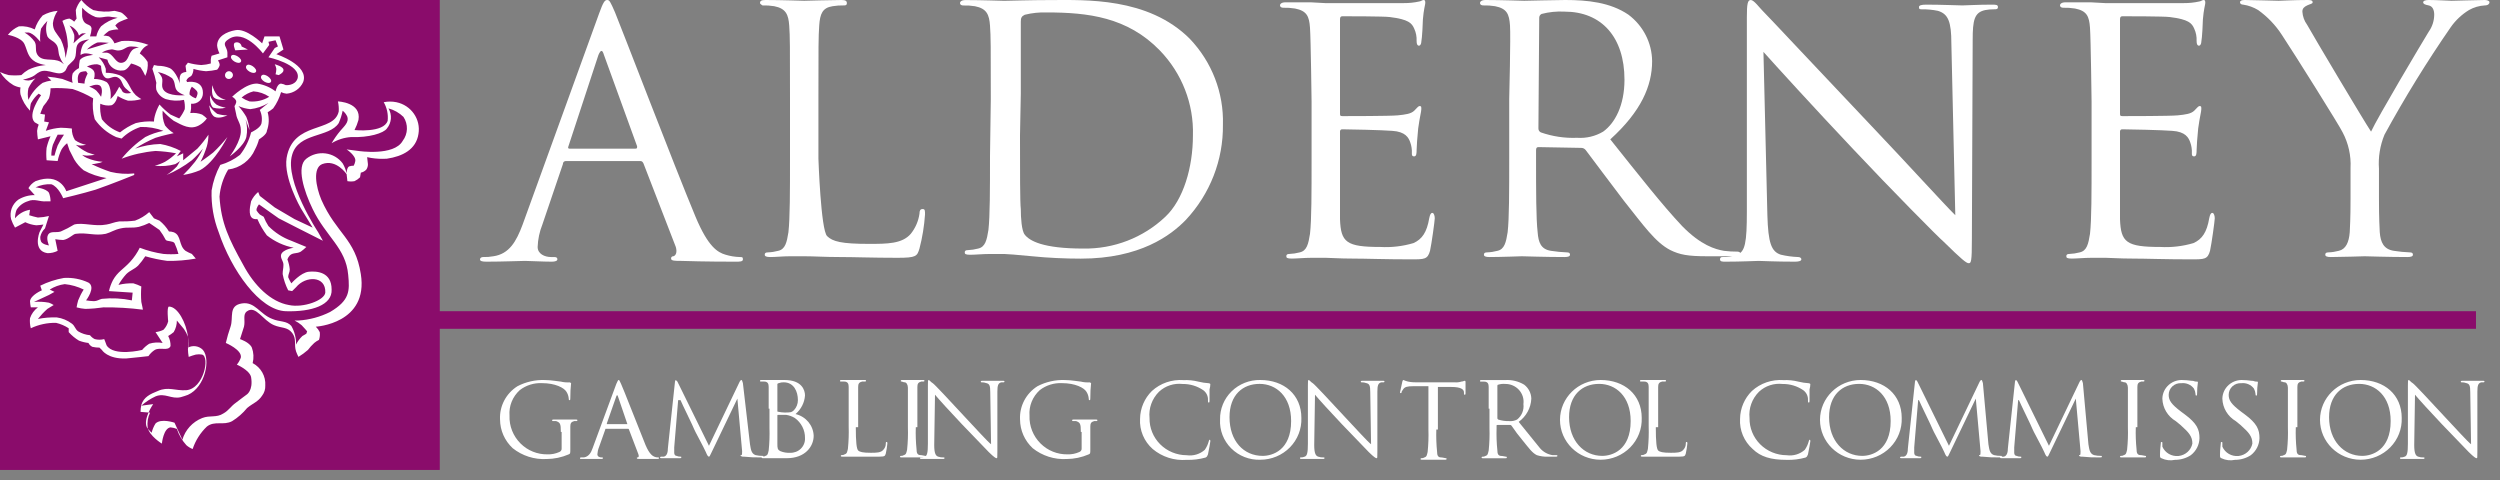 <?xml version="1.0" encoding="UTF-8"?>
<svg width="125px" height="24px" viewBox="0 0 125 24" version="1.1" xmlns="http://www.w3.org/2000/svg" xmlns:xlink="http://www.w3.org/1999/xlink">
    <rect x="0" y="0" width="125" height="24" fill="#808080" stroke="none"/>
    <!-- Generator: sketchtool 42 (36781) - http://www.bohemiancoding.com/sketch -->
    <title>DD5D0E86-56D2-46CD-AB9E-3D92242EC368</title>
    <desc>Created with sketchtool.</desc>
    <defs></defs>
    <g id="Footer" stroke="none" stroke-width="1" fill="none" fill-rule="evenodd">
        <g id="Footer---1920" transform="translate(-989, -584)">
            <g id="Compliance" transform="translate(873, 558)">
                <g id="Alderney-Logo" transform="translate(116, 26)">
                    <polygon id="Shape" fill="#8A0C6B" points="0 0 0 23.497 21.989 23.497 21.989 0"></polygon>
                    <path d="M29.961,0.658 C30.158,0.116 30.237,0 30.356,0 C30.474,0 30.514,0.077 30.751,0.619 C31.027,1.277 33.711,8.284 34.777,10.839 C35.409,12.348 35.883,12.619 36.277,12.735 C36.508,12.806 36.747,12.845 36.988,12.852 C37.107,12.852 37.146,12.852 37.146,12.968 C37.146,13.084 36.988,13.084 36.791,13.084 C36.514,13.084 35.251,13.084 34.067,13.045 C33.751,13.045 33.554,13.045 33.554,12.929 C33.55,12.897 33.561,12.865 33.584,12.843 C33.607,12.82 33.64,12.809 33.672,12.813 C33.79,12.774 33.869,12.619 33.79,12.348 L32.172,8.168 C32.132,8.09 32.093,8.052 32.014,8.052 L28.303,8.052 C28.26,8.048 28.218,8.063 28.187,8.093 C28.157,8.123 28.141,8.164 28.145,8.206 L27.119,11.226 C26.976,11.584 26.896,11.964 26.882,12.348 C26.882,12.697 27.237,12.852 27.553,12.852 L27.711,12.852 C27.829,12.852 27.869,12.89 27.869,12.968 C27.869,13.045 27.75,13.084 27.592,13.084 C27.158,13.084 26.448,13.045 26.25,13.045 C26.053,13.045 25.105,13.084 24.316,13.084 C24.079,13.084 24,13.045 24,12.968 C24,12.89 24.079,12.852 24.158,12.852 C24.33,12.857 24.502,12.844 24.671,12.813 C25.461,12.697 25.816,12.077 26.132,11.226 L29.961,0.658 Z M31.777,7.432 C31.856,7.432 31.856,7.394 31.856,7.316 L30.198,2.748 C30.119,2.477 30.04,2.477 29.922,2.748 L28.421,7.316 C28.382,7.394 28.421,7.432 28.461,7.432 L31.777,7.432 Z" id="Shape" fill="#FFFFFF"></path>
                    <path d="M41.356,11.806 C41.632,12.077 42.066,12.194 43.448,12.194 C44.356,12.194 45.106,12.194 45.54,11.69 C45.773,11.398 45.923,11.051 45.974,10.684 C45.974,10.529 46.014,10.452 46.132,10.452 C46.251,10.452 46.251,10.529 46.251,10.723 C46.212,11.297 46.12,11.868 45.974,12.426 C45.856,12.813 45.817,12.89 44.869,12.89 C43.606,12.89 42.737,12.852 41.987,12.852 C41.237,12.852 40.724,12.813 40.211,12.813 L39.5,12.813 C39.145,12.813 38.79,12.852 38.513,12.852 C38.316,12.852 38.237,12.813 38.237,12.735 C38.237,12.658 38.276,12.619 38.395,12.619 C38.568,12.613 38.74,12.587 38.908,12.542 C39.263,12.465 39.342,12.116 39.421,11.613 C39.5,10.916 39.5,9.561 39.5,7.935 L39.5,4.955 C39.5,2.323 39.5,1.819 39.461,1.277 C39.421,0.735 39.303,0.426 38.711,0.31 C38.515,0.278 38.317,0.265 38.118,0.271 C38.079,0.232 38,0.194 38,0.155 C38,0.039 38.079,0 38.276,0 C39.066,0 40.132,0.039 40.211,0.039 C40.29,0.039 41.553,0 42.066,0 C42.264,0 42.343,0.039 42.343,0.155 C42.343,0.271 42.264,0.271 42.185,0.271 C42,0.267 41.815,0.28 41.632,0.31 C41.119,0.387 41,0.697 40.961,1.277 C40.921,1.858 40.921,2.284 40.921,4.955 L40.921,7.935 C40.921,7.935 41.04,11.497 41.356,11.806 L41.356,11.806 Z" id="Shape" fill="#FFFFFF"></path>
                    <path d="M49.54,4.957 C49.54,2.325 49.54,1.822 49.5,1.28 C49.461,0.738 49.342,0.428 48.75,0.312 C48.554,0.28 48.356,0.267 48.158,0.274 C48.079,0.274 48,0.235 48,0.157 C48,0.08 48.079,0.003 48.276,0.003 C49.066,0.003 50.132,0.041 50.211,0.041 C50.408,0.041 51.513,0.003 52.54,0.003 C54.237,0.003 57.396,-0.152 59.488,1.938 C60.597,3.1 61.193,4.644 61.146,6.235 C61.168,7.996 60.505,9.698 59.291,10.996 C58.54,11.77 57.001,12.932 54.04,12.932 C53.29,12.932 52.382,12.893 51.632,12.815 C50.882,12.738 50.29,12.699 50.211,12.699 L49.5,12.699 C49.145,12.699 48.75,12.738 48.513,12.738 C48.276,12.738 48.237,12.699 48.237,12.622 C48.237,12.545 48.276,12.506 48.395,12.506 C48.568,12.499 48.74,12.473 48.908,12.428 C49.263,12.351 49.342,12.003 49.421,11.499 C49.5,10.803 49.5,9.448 49.5,7.822 L49.54,4.957 Z M51,6.777 C51,8.557 51,10.145 51.04,10.454 C51.04,10.88 51.079,11.538 51.237,11.732 C51.474,12.041 52.145,12.428 54.158,12.428 C55.688,12.455 57.165,11.884 58.264,10.841 C59.172,9.99 59.646,8.364 59.646,6.777 C59.695,5.197 59.098,3.664 57.988,2.519 C56.369,0.854 54.395,0.622 52.343,0.622 C51.97,0.609 51.598,0.648 51.237,0.738 C51.079,0.815 51.04,0.893 51.04,1.086 L51.04,4.686 L51,6.777 Z" id="Shape" fill="#FFFFFF"></path>
                    <path d="M65.5,1.394 C65.461,0.813 65.342,0.542 64.75,0.426 C64.554,0.394 64.356,0.381 64.158,0.387 C64.079,0.387 64,0.348 64,0.271 C64,0.194 64.079,0.116 64.276,0.116 L65.54,0.116 L66.25,0.155 L70.198,0.155 C70.45,0.157 70.702,0.131 70.948,0.077 C71.027,0.077 71.106,0 71.185,0 C71.264,0 71.264,0.077 71.264,0.155 C71.264,0.232 71.185,0.465 71.145,0.968 C71.145,1.123 71.106,1.897 71.066,2.09 C71.066,2.168 71.027,2.284 70.948,2.284 C70.869,2.284 70.83,2.206 70.83,2.052 C70.841,1.839 70.801,1.626 70.711,1.432 C70.593,1.161 70.435,0.968 69.487,0.852 C69.211,0.813 67.316,0.813 67.119,0.813 C67.04,0.813 67,0.852 67,0.968 L67,5.652 C67,5.768 67,5.806 67.119,5.806 C67.356,5.806 69.487,5.806 69.882,5.768 C70.277,5.729 70.553,5.69 70.711,5.535 C70.869,5.381 70.909,5.303 70.988,5.303 C71.066,5.303 71.066,5.342 71.066,5.458 C71.066,5.574 70.988,5.845 70.909,6.426 C70.869,6.774 70.83,7.394 70.83,7.51 C70.83,7.626 70.83,7.819 70.711,7.819 C70.593,7.819 70.593,7.742 70.593,7.665 C70.603,7.481 70.576,7.296 70.514,7.123 C70.435,6.89 70.277,6.581 69.606,6.542 C69.132,6.503 67.435,6.465 67.119,6.465 C67.086,6.461 67.054,6.472 67.031,6.494 C67.008,6.517 66.996,6.549 67,6.581 L67,10.955 C67.04,12.116 67.316,12.348 69.014,12.348 C69.574,12.38 70.135,12.314 70.672,12.155 C71.106,11.961 71.343,11.613 71.461,10.916 C71.501,10.723 71.54,10.645 71.619,10.645 C71.698,10.645 71.738,10.8 71.738,10.916 C71.738,11.032 71.58,12.194 71.501,12.542 C71.382,12.968 71.224,12.968 70.553,12.968 C69.251,12.968 68.303,12.929 67.632,12.929 C66.961,12.929 66.527,12.89 66.29,12.89 L65.579,12.89 C65.224,12.89 64.829,12.929 64.592,12.929 C64.355,12.929 64.316,12.89 64.316,12.813 C64.316,12.735 64.355,12.697 64.474,12.697 C64.647,12.69 64.819,12.664 64.987,12.619 C65.342,12.542 65.421,12.194 65.5,11.69 C65.579,10.994 65.579,9.639 65.579,8.013 L65.579,5.071 C65.579,5.071 65.54,1.935 65.5,1.394 L65.5,1.394 Z" id="Shape" fill="#FFFFFF"></path>
                    <path d="M75.5,1.277 C75.461,0.697 75.342,0.426 74.75,0.31 C74.554,0.278 74.356,0.265 74.158,0.271 C74.079,0.271 74,0.232 74,0.155 C74,0.077 74.079,0 74.276,0 C75.066,0 76.132,0.039 76.211,0.039 C76.408,0.039 77.711,0 78.264,0 C79.369,0 80.514,0.116 81.422,0.735 C82.161,1.289 82.598,2.146 82.606,3.058 C82.606,4.297 82.053,5.574 80.514,6.968 C81.935,8.748 83.119,10.258 84.106,11.303 C85.054,12.271 85.764,12.465 86.199,12.542 C86.421,12.569 86.645,12.582 86.87,12.581 C86.949,12.581 87.028,12.619 87.028,12.697 C87.028,12.774 86.909,12.813 86.593,12.813 L85.37,12.813 C84.383,12.813 83.988,12.735 83.514,12.503 C82.764,12.116 82.172,11.265 81.185,10.026 C80.474,9.097 79.645,7.974 79.29,7.51 C79.236,7.435 79.147,7.391 79.053,7.394 L76.921,7.355 C76.842,7.355 76.803,7.394 76.803,7.51 L76.803,7.935 C76.803,9.561 76.803,10.916 76.882,11.613 C76.921,12.116 77.04,12.465 77.553,12.542 C77.814,12.583 78.078,12.609 78.343,12.619 C78.461,12.619 78.5,12.658 78.5,12.735 C78.5,12.813 78.421,12.852 78.224,12.852 C77.277,12.852 76.171,12.813 76.092,12.813 C76.092,12.813 74.987,12.852 74.474,12.852 C74.276,12.852 74.197,12.813 74.197,12.735 C74.197,12.658 74.237,12.619 74.355,12.619 C74.529,12.613 74.701,12.587 74.869,12.542 C75.224,12.465 75.303,12.116 75.382,11.613 C75.461,10.916 75.461,9.561 75.461,7.935 L75.461,4.955 C75.461,4.955 75.54,1.819 75.5,1.277 L75.5,1.277 Z M76.921,6.426 C76.92,6.507 76.966,6.582 77.04,6.619 C77.622,6.823 78.238,6.915 78.856,6.89 C79.312,6.922 79.767,6.814 80.158,6.581 C80.751,6.155 81.224,5.265 81.224,3.987 C81.224,1.858 80.08,0.581 78.224,0.581 C77.839,0.56 77.452,0.599 77.079,0.697 C77.005,0.734 76.959,0.809 76.961,0.89 L76.921,6.426 Z" id="Shape" fill="#FFFFFF"></path>
                    <path d="M88.369,10.761 C88.409,12.155 88.567,12.581 89.041,12.735 C89.325,12.802 89.616,12.841 89.909,12.852 C89.988,12.852 90.067,12.89 90.067,12.968 C90.067,13.045 89.948,13.084 89.751,13.084 C88.764,13.084 88.093,13.045 87.935,13.045 C87.777,13.045 87.067,13.084 86.277,13.084 C86.119,13.084 86.001,13.084 86.001,12.968 C85.997,12.936 86.008,12.904 86.031,12.881 C86.054,12.859 86.087,12.848 86.119,12.852 C86.362,12.861 86.604,12.822 86.83,12.735 C87.264,12.619 87.343,12.116 87.343,10.568 L87.343,0.852 C87.343,0.194 87.382,0 87.54,0 C87.698,0 87.975,0.387 88.133,0.542 C88.409,0.813 90.975,3.561 93.62,6.348 C95.317,8.129 97.212,10.219 97.765,10.761 L97.568,2.168 C97.568,1.084 97.41,0.697 96.897,0.542 C96.624,0.486 96.346,0.46 96.067,0.465 C95.949,0.465 95.949,0.426 95.949,0.348 C95.949,0.271 96.067,0.232 96.304,0.232 C97.094,0.232 97.923,0.271 98.12,0.271 C98.318,0.271 98.87,0.232 99.581,0.232 C99.778,0.232 99.897,0.232 99.897,0.348 C99.897,0.465 99.818,0.465 99.699,0.465 C99.554,0.464 99.408,0.477 99.265,0.503 C98.712,0.619 98.634,1.006 98.634,2.013 L98.594,11.961 C98.594,13.084 98.555,13.161 98.436,13.161 C98.318,13.161 98.081,12.968 97.173,12.077 C96.975,11.923 94.488,9.406 92.672,7.471 C90.659,5.342 88.725,3.213 88.172,2.594 L88.369,10.761 Z" id="Shape" fill="#FFFFFF"></path>
                    <path d="M104.5,1.394 C104.461,0.813 104.342,0.542 103.75,0.426 C103.554,0.394 103.356,0.381 103.158,0.387 C103.079,0.387 103,0.348 103,0.271 C103,0.194 103.079,0.116 103.276,0.116 L104.54,0.116 L105.25,0.155 L109.198,0.155 C109.45,0.157 109.702,0.131 109.948,0.077 C110.027,0.077 110.106,0 110.185,0 C110.264,0 110.264,0.077 110.264,0.155 C110.264,0.232 110.185,0.465 110.145,0.968 C110.145,1.123 110.106,1.897 110.066,2.09 C110.066,2.168 110.027,2.284 109.948,2.284 C109.869,2.284 109.83,2.206 109.83,2.052 C109.841,1.839 109.801,1.626 109.711,1.432 C109.593,1.161 109.435,0.968 108.487,0.852 C108.211,0.813 106.316,0.813 106.119,0.813 C106.04,0.813 106,0.852 106,0.968 L106,5.652 C106,5.768 106,5.806 106.119,5.806 C106.356,5.806 108.487,5.806 108.882,5.768 C109.277,5.729 109.553,5.69 109.711,5.535 C109.869,5.381 109.909,5.303 109.988,5.303 C110.066,5.303 110.066,5.342 110.066,5.458 C110.066,5.574 109.988,5.845 109.909,6.426 C109.869,6.774 109.83,7.394 109.83,7.51 C109.83,7.626 109.83,7.819 109.711,7.819 C109.593,7.819 109.593,7.742 109.593,7.665 C109.603,7.481 109.576,7.296 109.514,7.123 C109.435,6.89 109.277,6.581 108.606,6.542 C108.132,6.503 106.435,6.465 106.119,6.465 C106.086,6.461 106.054,6.472 106.031,6.494 C106.008,6.517 105.996,6.549 106,6.581 L106,10.955 C106.04,12.116 106.316,12.348 108.014,12.348 C108.574,12.38 109.135,12.314 109.672,12.155 C110.106,11.961 110.343,11.613 110.461,10.916 C110.501,10.723 110.54,10.645 110.619,10.645 C110.698,10.645 110.738,10.8 110.738,10.916 C110.738,11.032 110.58,12.194 110.501,12.542 C110.382,12.968 110.224,12.968 109.553,12.968 C108.251,12.968 107.303,12.929 106.632,12.929 C105.961,12.929 105.527,12.89 105.29,12.89 L104.579,12.89 C104.224,12.89 103.829,12.929 103.592,12.929 C103.355,12.929 103.316,12.89 103.316,12.813 C103.316,12.735 103.355,12.697 103.474,12.697 C103.647,12.69 103.819,12.664 103.987,12.619 C104.342,12.542 104.421,12.194 104.5,11.69 C104.579,10.994 104.579,9.639 104.579,8.013 L104.579,5.071 C104.579,5.071 104.54,1.935 104.5,1.394 L104.5,1.394 Z" id="Shape" fill="#FFFFFF"></path>
                    <path d="M117.527,8.4 C117.559,7.783 117.422,7.168 117.132,6.619 C117.014,6.348 114.684,2.632 114.092,1.742 C113.78,1.26 113.378,0.84 112.908,0.503 C112.679,0.364 112.424,0.271 112.158,0.232 C112.079,0.232 112,0.194 112,0.116 C112,0.039 112.079,0 112.237,0 C112.553,0 113.855,0.039 113.934,0.039 C114.013,0.039 114.724,0 115.395,0 C115.592,0 115.632,0.039 115.632,0.116 C115.632,0.194 115.513,0.194 115.356,0.271 C115.198,0.348 115.119,0.426 115.119,0.581 C115.132,0.818 115.214,1.046 115.356,1.239 C115.632,1.742 118.237,6.116 118.553,6.581 C118.869,5.884 121.08,2.168 121.435,1.587 C121.613,1.337 121.709,1.04 121.711,0.735 C121.711,0.503 121.632,0.31 121.435,0.271 C121.238,0.232 121.159,0.194 121.159,0.116 C121.159,0.039 121.277,1.11738575e-15 121.435,1.11738575e-15 C121.869,1.11738575e-15 122.422,0.039 122.58,0.039 C122.738,0.039 123.922,1.11738575e-15 124.238,1.11738575e-15 C124.356,1.11738575e-15 124.475,0.039 124.475,0.116 C124.475,0.194 124.396,0.271 124.238,0.271 C123.96,0.286 123.689,0.366 123.448,0.503 C123.089,0.723 122.78,1.013 122.54,1.355 C121.34,3.091 120.233,4.887 119.224,6.735 C119.002,7.275 118.907,7.858 118.948,8.439 L118.948,9.91 C118.948,10.181 118.948,10.877 118.988,11.613 C119.027,12.116 119.185,12.465 119.698,12.542 C119.959,12.583 120.223,12.609 120.488,12.619 C120.606,12.619 120.646,12.658 120.646,12.735 C120.646,12.813 120.567,12.852 120.369,12.852 C119.422,12.852 118.316,12.813 118.237,12.813 C118.158,12.813 117.053,12.852 116.54,12.852 C116.343,12.852 116.264,12.813 116.264,12.735 C116.264,12.658 116.303,12.619 116.421,12.619 C116.595,12.613 116.767,12.587 116.935,12.542 C117.29,12.465 117.448,12.116 117.487,11.613 C117.527,10.916 117.527,10.181 117.527,9.91 L117.527,8.4 L117.527,8.4 Z" id="Shape" fill="#FFFFFF"></path>
                    <path d="M28.042,21.596 C28.042,21.17 28.003,21.131 27.805,21.054 L27.647,21.054 C27.608,21.054 27.608,21.054 27.608,21.015 C27.608,20.976 27.647,20.976 27.687,20.976 L28.792,20.976 C28.832,20.976 28.871,20.976 28.871,21.015 C28.871,21.037 28.854,21.054 28.832,21.054 L28.713,21.054 C28.555,21.093 28.516,21.17 28.516,21.325 L28.516,22.447 C28.516,22.68 28.516,22.68 28.437,22.718 C28.089,22.869 27.712,22.948 27.332,22.951 C26.717,22.985 26.111,22.791 25.634,22.409 C25.233,22.036 25.005,21.518 25.002,20.976 C24.968,20.309 25.299,19.675 25.871,19.312 C26.295,19.09 26.772,18.983 27.253,19.002 C27.568,19.002 27.963,19.08 28.042,19.08 C28.184,19.114 28.331,19.127 28.476,19.118 C28.506,19.123 28.534,19.136 28.555,19.157 C28.528,19.401 28.515,19.647 28.516,19.893 C28.516,19.97 28.516,20.009 28.476,20.009 C28.437,20.009 28.437,19.97 28.437,19.931 C28.428,19.807 28.387,19.687 28.319,19.583 C28.2,19.389 27.766,19.157 27.095,19.157 C26.696,19.139 26.303,19.263 25.989,19.506 C25.628,19.832 25.439,20.302 25.476,20.783 C25.456,21.302 25.656,21.807 26.029,22.176 C26.382,22.529 26.867,22.725 27.371,22.718 C27.575,22.725 27.778,22.685 27.963,22.602 C28.045,22.574 28.094,22.493 28.082,22.409 L28.082,21.596 L28.042,21.596 Z" id="Shape" fill="#FFFFFF"></path>
                    <path d="M30.816,19.194 C30.895,19.039 30.895,19 30.934,19 C30.974,19 30.974,19.039 31.053,19.194 C31.132,19.348 31.961,21.477 32.277,22.252 C32.474,22.716 32.632,22.794 32.711,22.832 C32.773,22.86 32.84,22.874 32.908,22.871 C32.948,22.871 32.948,22.871 32.948,22.91 C32.948,22.948 32.908,22.948 32.829,22.948 L32,22.948 C31.921,22.948 31.842,22.948 31.842,22.91 C31.842,22.871 31.842,22.871 31.882,22.871 C31.921,22.871 31.961,22.832 31.921,22.716 L31.448,21.477 C31.448,21.456 31.43,21.439 31.408,21.439 L30.303,21.439 C30.263,21.439 30.263,21.439 30.263,21.477 L29.947,22.368 C29.902,22.479 29.876,22.597 29.869,22.716 C29.869,22.832 29.987,22.871 30.066,22.871 L30.105,22.871 C30.145,22.871 30.145,22.871 30.145,22.91 C30.145,22.948 30.105,22.948 30.066,22.948 L29.079,22.948 C29,22.948 29,22.948 29,22.91 C29,22.888 29.018,22.871 29.039,22.871 L29.197,22.871 C29.434,22.832 29.553,22.639 29.632,22.406 L30.816,19.194 Z M31.369,21.206 L31.369,21.206 L30.895,19.813 C30.855,19.735 30.855,19.735 30.816,19.813 L30.342,21.168 L30.342,21.206 L31.369,21.206 Z" id="Shape" fill="#FFFFFF"></path>
                    <path d="M37.5,22.213 C37.54,22.406 37.54,22.677 37.777,22.755 C37.893,22.783 38.012,22.796 38.132,22.794 C38.172,22.794 38.172,22.794 38.172,22.832 C38.172,22.871 38.132,22.871 38.053,22.871 C37.763,22.876 37.473,22.863 37.185,22.832 C37.129,22.839 37.073,22.825 37.027,22.794 C37.027,22.755 37.027,22.755 37.066,22.755 C37.106,22.755 37.106,22.677 37.106,22.561 L36.869,19.929 L36.869,19.929 L35.606,22.561 C35.487,22.794 35.487,22.832 35.448,22.832 C35.408,22.832 35.369,22.794 35.29,22.6 C35.211,22.406 34.698,21.477 34.698,21.439 C34.698,21.4 34.066,20.123 34.026,20.006 L33.908,20.006 L33.711,22.368 L33.711,22.639 C33.711,22.716 33.75,22.794 33.829,22.794 C33.891,22.822 33.958,22.835 34.026,22.832 C34.066,22.832 34.066,22.832 34.066,22.871 C34.066,22.91 34.026,22.91 33.987,22.91 L33.079,22.91 C33.039,22.91 33,22.91 33,22.871 L33.039,22.832 L33.197,22.832 C33.355,22.794 33.395,22.6 33.395,22.406 L33.75,19.077 C33.754,19.048 33.768,19.021 33.79,19 L33.869,19.077 L35.448,22.29 L36.987,19.077 C37.027,19.039 37.027,19 37.066,19 C37.106,19 37.106,19.039 37.145,19.155 L37.5,22.213 Z" id="Shape" fill="#FFFFFF"></path>
                    <path d="M38.434,20.432 L38.434,19.348 C38.434,19.194 38.395,19.077 38.197,19.077 L38.039,19.077 C38,19.077 38,19.077 38,19.039 C38,19 38.039,19 38.079,19 L39.224,19 C40.092,19 40.25,19.503 40.25,19.774 C40.225,20.133 40.054,20.468 39.776,20.703 C40.293,20.824 40.664,21.267 40.684,21.787 C40.684,22.329 40.25,22.91 39.342,22.91 L38.158,22.91 C38.118,22.91 38.079,22.91 38.079,22.871 C38.079,22.861 38.083,22.851 38.091,22.844 C38.098,22.836 38.108,22.832 38.118,22.832 C38.174,22.838 38.23,22.824 38.276,22.794 C38.395,22.755 38.395,22.677 38.434,22.523 C38.473,22.15 38.486,21.775 38.474,21.4 L38.474,20.432 L38.434,20.432 Z M38.869,20.548 C38.869,20.587 38.869,20.587 38.908,20.587 C39.012,20.611 39.117,20.624 39.224,20.626 C39.5,20.626 39.579,20.626 39.698,20.51 C39.826,20.372 39.896,20.193 39.895,20.006 C39.895,19.581 39.698,19.116 39.184,19.116 C39.103,19.113 39.023,19.126 38.947,19.155 C38.918,19.159 38.89,19.173 38.869,19.194 L38.869,20.548 Z M38.869,21.09 L38.869,22.174 C38.869,22.406 38.869,22.484 39.026,22.561 C39.176,22.622 39.338,22.648 39.5,22.639 C39.702,22.649 39.899,22.575 40.042,22.434 C40.185,22.294 40.261,22.101 40.25,21.903 C40.257,21.506 40.065,21.13 39.737,20.897 C39.604,20.818 39.456,20.765 39.303,20.742 L38.908,20.742 C38.869,20.742 38.869,20.742 38.869,20.781 L38.869,21.09 Z" id="Shape" fill="#FFFFFF"></path>
                    <path d="M42.79,21.361 C42.79,22.097 42.829,22.445 42.908,22.523 C42.987,22.6 43.145,22.639 43.54,22.639 C43.816,22.639 44.053,22.639 44.171,22.484 C44.25,22.4 44.293,22.289 44.29,22.174 C44.29,22.135 44.29,22.097 44.329,22.097 C44.369,22.097 44.369,22.135 44.369,22.174 C44.353,22.343 44.327,22.511 44.29,22.677 C44.25,22.794 44.25,22.832 43.974,22.832 L42.118,22.832 C42.079,22.832 42.039,22.832 42.039,22.794 C42.039,22.772 42.057,22.755 42.079,22.755 C42.135,22.761 42.191,22.747 42.237,22.716 C42.355,22.677 42.355,22.6 42.395,22.445 C42.433,22.072 42.446,21.697 42.434,21.323 L42.434,19.348 C42.434,19.194 42.395,19.077 42.197,19.077 L42.039,19.077 C42,19.077 42,19.077 42,19.039 C42,19 42.039,19 42.079,19 L43.224,19 C43.263,19 43.303,19 43.303,19.039 C43.303,19.049 43.299,19.059 43.291,19.066 C43.284,19.073 43.274,19.077 43.263,19.077 L43.105,19.077 C42.947,19.116 42.908,19.194 42.908,19.348 L42.908,21.361 L42.79,21.361 Z" id="Shape" fill="#FFFFFF"></path>
                    <path d="M45.79,21.361 C45.777,21.736 45.791,22.111 45.829,22.484 C45.829,22.639 45.869,22.755 46.026,22.755 C46.105,22.755 46.224,22.794 46.263,22.794 C46.303,22.794 46.303,22.794 46.303,22.832 C46.303,22.871 46.263,22.871 46.224,22.871 L45.079,22.871 C45.039,22.871 45,22.871 45,22.832 C45,22.822 45.004,22.812 45.012,22.805 C45.019,22.798 45.029,22.794 45.039,22.794 C45.095,22.799 45.151,22.786 45.197,22.755 C45.316,22.716 45.316,22.639 45.355,22.484 C45.394,22.111 45.407,21.736 45.395,21.361 L45.395,19.387 C45.395,19.232 45.316,19.116 45.237,19.116 C45.158,19.116 45.118,19.077 45.079,19.077 C45.039,19.077 45.039,19.077 45.039,19.039 C45.039,19 45.079,19 45.118,19 L46.145,19 C46.184,19 46.224,19 46.224,19.039 C46.224,19.049 46.22,19.059 46.212,19.066 C46.205,19.073 46.195,19.077 46.184,19.077 L46.066,19.077 C45.908,19.116 45.869,19.194 45.869,19.348 L45.869,21.361 L45.79,21.361 Z" id="Shape" fill="#FFFFFF"></path>
                    <path d="M46.711,22.252 C46.711,22.677 46.79,22.794 46.908,22.832 C46.996,22.864 47.09,22.877 47.184,22.871 C47.224,22.871 47.224,22.871 47.224,22.91 C47.224,22.948 47.184,22.948 47.145,22.948 L46.079,22.948 C46.039,22.948 46,22.948 46,22.91 C46,22.871 46,22.871 46.039,22.871 C46.107,22.874 46.175,22.86 46.237,22.832 C46.355,22.794 46.395,22.639 46.395,22.174 L46.395,19.271 C46.395,19.077 46.395,19 46.434,19 C46.474,19 46.553,19.116 46.632,19.155 C46.711,19.194 47.5,20.045 48.29,20.897 C48.803,21.439 49.356,22.058 49.553,22.213 L49.513,19.619 C49.513,19.271 49.474,19.194 49.316,19.155 C49.241,19.126 49.16,19.113 49.079,19.116 C49.04,19.116 49.04,19.116 49.04,19.077 C49.04,19.039 49.079,19.039 49.158,19.039 L50.145,19.039 C50.185,19.039 50.224,19.039 50.224,19.077 C50.224,19.099 50.206,19.116 50.185,19.116 L50.066,19.116 C49.908,19.155 49.869,19.271 49.869,19.581 L49.869,22.561 C49.869,22.91 49.869,22.91 49.829,22.91 C49.79,22.91 49.711,22.871 49.435,22.6 C49.395,22.561 48.645,21.787 48.092,21.206 C47.54,20.626 46.908,19.929 46.75,19.735 L46.711,22.252 Z" id="Shape" fill="#FFFFFF"></path>
                    <path d="M54.042,21.596 C54.042,21.17 54.003,21.131 53.805,21.054 L53.647,21.054 C53.608,21.054 53.608,21.054 53.608,21.015 C53.608,20.976 53.647,20.976 53.687,20.976 L54.792,20.976 C54.832,20.976 54.871,20.976 54.871,21.015 C54.871,21.037 54.854,21.054 54.832,21.054 L54.713,21.054 C54.555,21.093 54.516,21.17 54.516,21.325 L54.516,22.447 C54.516,22.68 54.516,22.68 54.437,22.718 C54.089,22.869 53.712,22.948 53.332,22.951 C52.717,22.985 52.111,22.791 51.634,22.409 C51.233,22.036 51.005,21.518 51.002,20.976 C50.968,20.309 51.299,19.675 51.871,19.312 C52.295,19.09 52.772,18.983 53.253,19.002 C53.568,19.002 53.963,19.08 54.042,19.08 C54.184,19.114 54.331,19.127 54.476,19.118 C54.506,19.123 54.534,19.136 54.555,19.157 C54.528,19.401 54.515,19.647 54.516,19.893 C54.516,19.97 54.516,20.009 54.476,20.009 C54.437,20.009 54.437,19.97 54.437,19.931 C54.428,19.807 54.387,19.687 54.319,19.583 C54.2,19.389 53.766,19.157 53.095,19.157 C52.696,19.139 52.303,19.263 51.989,19.506 C51.628,19.832 51.439,20.302 51.476,20.783 C51.456,21.302 51.656,21.807 52.029,22.176 C52.382,22.529 52.867,22.725 53.371,22.718 C53.575,22.725 53.778,22.685 53.963,22.602 C54.045,22.574 54.094,22.493 54.082,22.409 L54.082,21.596 L54.042,21.596 Z" id="Shape" fill="#FFFFFF"></path>
                    <path d="M57.635,22.451 C57.201,22.068 56.969,21.512 57.003,20.941 C57.009,20.419 57.221,19.919 57.596,19.548 C58.022,19.16 58.594,18.963 59.175,19.006 C59.427,18.995 59.68,19.021 59.925,19.083 C60.093,19.125 60.265,19.151 60.438,19.161 C60.468,19.165 60.496,19.178 60.517,19.199 C60.516,19.291 60.503,19.382 60.477,19.47 L60.477,20.012 C60.477,20.09 60.477,20.128 60.438,20.128 C60.398,20.128 60.398,20.09 60.398,20.012 C60.412,19.816 60.323,19.626 60.162,19.509 C59.861,19.303 59.502,19.195 59.135,19.199 C58.701,19.149 58.267,19.291 57.951,19.586 C57.601,19.934 57.427,20.416 57.477,20.902 C57.468,21.391 57.659,21.864 58.008,22.213 C58.356,22.562 58.834,22.76 59.333,22.761 C59.661,22.809 59.995,22.71 60.241,22.49 C60.331,22.36 60.398,22.216 60.438,22.064 C60.442,22.034 60.456,22.007 60.477,21.986 C60.517,21.986 60.517,22.025 60.517,22.064 C60.517,22.102 60.438,22.528 60.398,22.722 C60.359,22.799 60.359,22.838 60.28,22.877 C59.972,22.963 59.653,23.003 59.333,22.993 C58.716,23.041 58.105,22.846 57.635,22.451 L57.635,22.451 Z" id="Shape" fill="#FFFFFF"></path>
                    <path d="M63.016,19 C64.2,19 65.069,19.736 65.069,20.897 C65.089,21.444 64.882,21.975 64.495,22.37 C64.108,22.764 63.574,22.987 63.016,22.987 C62.47,23.006 61.941,22.798 61.558,22.415 C61.175,22.033 60.974,21.51 61.003,20.975 C60.992,20.448 61.201,19.939 61.58,19.567 C61.96,19.194 62.479,18.99 63.016,19 L63.016,19 Z M63.135,22.794 C63.608,22.794 64.556,22.523 64.556,21.052 C64.556,19.813 63.806,19.194 62.977,19.194 C62.148,19.194 61.476,19.736 61.476,20.858 C61.476,22.058 62.187,22.794 63.135,22.794 L63.135,22.794 Z" id="Shape" fill="#FFFFFF"></path>
                    <path d="M65.711,22.252 C65.711,22.677 65.79,22.794 65.908,22.832 C65.996,22.864 66.09,22.877 66.184,22.871 C66.224,22.871 66.224,22.871 66.224,22.91 C66.224,22.948 66.184,22.948 66.145,22.948 L65.079,22.948 C65.039,22.948 65,22.948 65,22.91 C65,22.871 65,22.871 65.039,22.871 C65.107,22.874 65.175,22.86 65.237,22.832 C65.355,22.794 65.395,22.639 65.395,22.174 L65.395,19.271 C65.395,19.077 65.395,19 65.434,19 C65.474,19 65.553,19.116 65.632,19.155 C65.711,19.194 66.5,20.045 67.29,20.897 C67.803,21.439 68.356,22.058 68.553,22.213 L68.513,19.619 C68.513,19.271 68.474,19.194 68.316,19.155 C68.241,19.126 68.16,19.113 68.079,19.116 C68.04,19.116 68.04,19.116 68.04,19.077 C68.04,19.039 68.079,19.039 68.158,19.039 L69.145,19.039 C69.185,19.039 69.224,19.039 69.224,19.077 C69.224,19.099 69.206,19.116 69.185,19.116 L69.066,19.116 C68.908,19.155 68.869,19.271 68.869,19.581 L68.869,22.561 C68.869,22.91 68.869,22.91 68.829,22.91 C68.79,22.91 68.711,22.871 68.435,22.6 C68.395,22.561 67.645,21.787 67.092,21.206 C66.54,20.626 65.908,19.929 65.75,19.735 L65.711,22.252 Z" id="Shape" fill="#FFFFFF"></path>
                    <path d="M71.816,21.477 C71.804,21.852 71.817,22.227 71.855,22.6 C71.855,22.755 71.895,22.871 72.053,22.871 C72.132,22.871 72.25,22.91 72.29,22.91 C72.329,22.91 72.329,22.91 72.329,22.948 C72.329,22.987 72.29,22.987 72.25,22.987 L71.105,22.987 C71.066,22.987 71.026,22.987 71.026,22.948 C71.026,22.927 71.044,22.91 71.066,22.91 C71.122,22.915 71.177,22.902 71.224,22.871 C71.342,22.832 71.342,22.755 71.382,22.6 C71.42,22.227 71.433,21.852 71.421,21.477 L71.421,19.31 L70.671,19.31 C70.355,19.31 70.237,19.348 70.158,19.465 C70.079,19.581 70.079,19.581 70.079,19.619 C70.079,19.641 70.061,19.658 70.039,19.658 C70.018,19.658 70,19.641 70,19.619 C70,19.581 70.118,19.116 70.118,19.077 C70.123,19.048 70.136,19.021 70.158,19 C70.197,19 70.237,19.039 70.395,19.077 C70.553,19.116 70.75,19.116 70.79,19.116 L72.724,19.116 C72.844,19.127 72.965,19.114 73.079,19.077 C73.158,19.077 73.198,19.039 73.237,19.039 C73.277,19.039 73.277,19.077 73.277,19.116 L73.277,19.658 C73.277,19.697 73.277,19.735 73.237,19.735 C73.198,19.735 73.198,19.735 73.198,19.658 L73.198,19.619 C73.198,19.465 73.04,19.348 72.566,19.348 L71.895,19.348 L71.895,21.477 L71.816,21.477 Z" id="Shape" fill="#FFFFFF"></path>
                    <path d="M74.434,20.435 L74.434,19.351 C74.434,19.197 74.395,19.08 74.197,19.08 L74.039,19.08 C74,19.08 74,19.08 74,19.042 C74,19.003 74.039,19.003 74.079,19.003 L75.263,19.003 C75.596,18.983 75.927,19.064 76.211,19.235 C76.429,19.404 76.56,19.659 76.566,19.932 C76.546,20.393 76.314,20.82 75.934,21.093 C76.369,21.635 76.724,22.061 77,22.409 C77.16,22.597 77.385,22.721 77.632,22.758 L77.829,22.758 C77.869,22.758 77.869,22.758 77.869,22.797 C77.869,22.835 77.829,22.835 77.75,22.835 L77.395,22.835 C77.208,22.841 77.021,22.815 76.842,22.758 C76.606,22.642 76.448,22.409 76.132,22.022 C75.934,21.787 75.749,21.542 75.579,21.287 C75.54,21.248 75.54,21.248 75.5,21.248 L74.869,21.248 C74.829,21.248 74.829,21.248 74.829,21.287 L74.829,21.403 C74.817,21.778 74.83,22.153 74.869,22.526 C74.869,22.68 74.908,22.797 75.066,22.797 C75.145,22.797 75.263,22.835 75.303,22.835 C75.342,22.835 75.342,22.835 75.342,22.874 C75.342,22.913 75.303,22.913 75.263,22.913 L74.158,22.913 C74.118,22.913 74.079,22.913 74.079,22.874 C74.079,22.853 74.097,22.835 74.118,22.835 C74.174,22.841 74.23,22.827 74.276,22.797 C74.395,22.758 74.395,22.68 74.434,22.526 C74.473,22.153 74.486,21.778 74.474,21.403 L74.474,20.435 L74.434,20.435 Z M74.869,20.9 C74.869,20.938 74.869,20.938 74.908,20.977 C75.086,21.034 75.273,21.06 75.461,21.055 C75.597,21.067 75.734,21.04 75.855,20.977 C76.09,20.79 76.209,20.497 76.171,20.203 C76.206,19.947 76.125,19.69 75.951,19.497 C75.777,19.304 75.526,19.194 75.263,19.197 C75.143,19.185 75.022,19.199 74.908,19.235 C74.869,19.235 74.869,19.274 74.869,19.313 L74.869,20.9 Z" id="Shape" fill="#FFFFFF"></path>
                    <path d="M80.033,19 C81.217,19 82.086,19.735 82.086,20.897 C82.106,21.444 81.899,21.975 81.512,22.369 C81.125,22.763 80.591,22.986 80.033,22.987 C78.91,22.987 78,22.095 78,20.994 C78,19.893 78.91,19 80.033,19 L80.033,19 Z M80.112,22.794 C80.586,22.794 81.533,22.523 81.533,21.052 C81.533,19.813 80.783,19.194 79.954,19.194 C79.125,19.194 78.454,19.735 78.454,20.858 C78.454,22.058 79.204,22.794 80.112,22.794 L80.112,22.794 Z" id="Shape" fill="#FFFFFF"></path>
                    <path d="M82.79,21.361 C82.79,22.097 82.829,22.445 82.908,22.523 C82.987,22.6 83.145,22.639 83.54,22.639 C83.816,22.639 84.053,22.639 84.171,22.484 C84.25,22.4 84.293,22.289 84.29,22.174 C84.29,22.135 84.29,22.097 84.329,22.097 C84.369,22.097 84.369,22.135 84.369,22.174 C84.353,22.343 84.327,22.511 84.29,22.677 C84.25,22.794 84.25,22.832 83.974,22.832 L82.118,22.832 C82.079,22.832 82.039,22.832 82.039,22.794 C82.039,22.772 82.057,22.755 82.079,22.755 C82.135,22.761 82.191,22.747 82.237,22.716 C82.355,22.677 82.355,22.6 82.395,22.445 C82.433,22.072 82.446,21.697 82.434,21.323 L82.434,19.348 C82.434,19.194 82.395,19.077 82.197,19.077 L82.039,19.077 C82,19.077 82,19.077 82,19.039 C82,19 82.039,19 82.079,19 L83.224,19 C83.263,19 83.303,19 83.303,19.039 C83.303,19.049 83.299,19.059 83.291,19.066 C83.284,19.073 83.274,19.077 83.263,19.077 L83.105,19.077 C82.947,19.116 82.908,19.194 82.908,19.348 L82.908,21.361 L82.79,21.361 Z" id="Shape" fill="#FFFFFF"></path>
                    <path d="M87.635,22.451 C87.201,22.068 86.969,21.512 87.003,20.941 C87.009,20.419 87.221,19.919 87.596,19.548 C88.022,19.16 88.594,18.963 89.175,19.006 C89.427,18.995 89.68,19.021 89.925,19.083 C90.093,19.125 90.265,19.151 90.438,19.161 C90.468,19.165 90.496,19.178 90.517,19.199 C90.516,19.291 90.503,19.382 90.477,19.47 L90.477,20.012 C90.477,20.09 90.477,20.128 90.438,20.128 C90.398,20.128 90.398,20.09 90.398,20.012 C90.412,19.816 90.323,19.626 90.162,19.509 C89.861,19.303 89.502,19.195 89.135,19.199 C88.701,19.149 88.267,19.291 87.951,19.586 C87.601,19.934 87.427,20.416 87.477,20.902 C87.468,21.391 87.659,21.864 88.008,22.213 C88.356,22.562 88.834,22.76 89.333,22.761 C89.661,22.809 89.995,22.71 90.241,22.49 C90.331,22.36 90.398,22.216 90.438,22.064 C90.442,22.034 90.456,22.007 90.477,21.986 C90.517,21.986 90.517,22.025 90.517,22.064 C90.517,22.102 90.438,22.528 90.398,22.722 C90.359,22.799 90.359,22.838 90.28,22.877 C89.972,22.963 89.653,23.003 89.333,22.993 C88.543,22.993 88.03,22.838 87.635,22.451 L87.635,22.451 Z" id="Shape" fill="#FFFFFF"></path>
                    <path d="M93.033,19 C94.217,19 95.086,19.735 95.086,20.897 C95.106,21.444 94.899,21.975 94.512,22.369 C94.125,22.763 93.591,22.986 93.033,22.987 C91.91,22.987 91,22.095 91,20.994 C91,19.893 91.91,19 93.033,19 L93.033,19 Z M93.112,22.794 C93.586,22.794 94.533,22.523 94.533,21.052 C94.533,19.813 93.783,19.194 92.954,19.194 C92.125,19.194 91.454,19.735 91.454,20.858 C91.454,22.058 92.204,22.794 93.112,22.794 L93.112,22.794 Z" id="Shape" fill="#FFFFFF"></path>
                    <path d="M99.421,22.213 C99.461,22.406 99.461,22.677 99.698,22.755 C99.814,22.783 99.933,22.796 100.053,22.794 C100.093,22.794 100.093,22.794 100.093,22.832 C100.093,22.871 100.053,22.871 99.974,22.871 C99.684,22.876 99.394,22.863 99.106,22.832 C99.05,22.839 98.994,22.825 98.948,22.794 C98.948,22.755 98.948,22.755 98.987,22.755 C99.027,22.755 99.027,22.677 99.027,22.561 L98.79,19.929 L98.79,19.929 L97.527,22.561 C97.408,22.794 97.408,22.832 97.369,22.832 C97.329,22.832 97.29,22.794 97.211,22.6 C97.132,22.406 96.619,21.477 96.619,21.439 C96.619,21.4 95.987,20.123 95.947,20.006 L95.908,20.006 L95.711,22.368 L95.711,22.639 C95.711,22.716 95.75,22.794 95.829,22.794 C95.891,22.822 95.958,22.835 96.026,22.832 C96.066,22.832 96.066,22.832 96.066,22.871 C96.066,22.91 96.026,22.91 95.987,22.91 L95.079,22.91 C95.039,22.91 95,22.91 95,22.871 L95.039,22.832 L95.197,22.832 C95.355,22.794 95.395,22.6 95.395,22.406 L95.75,19.077 C95.754,19.048 95.768,19.021 95.79,19 C95.829,19 95.829,19.039 95.869,19.077 L97.448,22.29 L98.987,19.077 C99.027,19.039 99.027,19 99.066,19 C99.106,19 99.106,19.039 99.145,19.155 L99.421,22.213 Z" id="Shape" fill="#FFFFFF"></path>
                    <path d="M104.421,22.213 C104.461,22.406 104.461,22.677 104.698,22.755 C104.814,22.783 104.933,22.796 105.053,22.794 C105.093,22.794 105.093,22.794 105.093,22.832 C105.093,22.871 105.053,22.871 104.974,22.871 C104.684,22.876 104.394,22.863 104.106,22.832 C104.05,22.839 103.994,22.825 103.948,22.794 C103.948,22.755 103.948,22.755 103.987,22.755 C104.027,22.755 104.027,22.677 104.027,22.561 L103.79,19.929 L103.79,19.929 L102.527,22.561 C102.408,22.794 102.408,22.832 102.369,22.832 C102.329,22.832 102.29,22.794 102.211,22.6 C102.132,22.406 101.619,21.477 101.619,21.439 C101.619,21.4 100.987,20.123 100.947,20.006 L100.908,20.006 L100.711,22.368 L100.711,22.639 C100.711,22.716 100.75,22.794 100.829,22.794 C100.891,22.822 100.958,22.835 101.026,22.832 C101.066,22.832 101.066,22.832 101.066,22.871 C101.066,22.91 101.026,22.91 100.987,22.91 L100.079,22.91 C100.039,22.91 100,22.91 100,22.871 L100.039,22.832 L100.197,22.832 C100.355,22.794 100.395,22.6 100.395,22.406 L100.75,19.077 C100.754,19.048 100.768,19.021 100.79,19 C100.829,19 100.829,19.039 100.869,19.077 L102.448,22.29 L103.987,19.077 C104.027,19.039 104.027,19 104.066,19 C104.106,19 104.106,19.039 104.145,19.155 L104.421,22.213 Z" id="Shape" fill="#FFFFFF"></path>
                    <path d="M106.79,21.361 C106.777,21.736 106.791,22.111 106.829,22.484 C106.829,22.639 106.869,22.755 107.026,22.755 C107.105,22.755 107.224,22.794 107.263,22.794 C107.303,22.794 107.303,22.794 107.303,22.832 C107.303,22.871 107.263,22.871 107.224,22.871 L106.079,22.871 C106.039,22.871 106,22.871 106,22.832 C106,22.811 106.018,22.794 106.039,22.794 C106.095,22.799 106.151,22.786 106.197,22.755 C106.316,22.716 106.316,22.639 106.355,22.484 C106.394,22.111 106.407,21.736 106.395,21.361 L106.395,19.387 C106.395,19.232 106.316,19.116 106.237,19.116 C106.158,19.116 106.118,19.077 106.079,19.077 C106.039,19.077 106.039,19.077 106.039,19.039 C106.039,19 106.079,19 106.118,19 L107.145,19 C107.184,19 107.224,19 107.224,19.039 C107.224,19.049 107.22,19.059 107.212,19.066 C107.205,19.073 107.195,19.077 107.184,19.077 L107.066,19.077 C106.908,19.116 106.869,19.194 106.869,19.348 L106.869,21.361 L106.79,21.361 Z" id="Shape" fill="#FFFFFF"></path>
                    <path d="M108.079,22.915 C108,22.876 108,22.876 108,22.721 C108,22.45 108.039,22.257 108.039,22.179 C108.039,22.102 108.039,22.102 108.079,22.102 C108.118,22.102 108.118,22.102 108.118,22.14 L108.118,22.334 C108.255,22.646 108.583,22.834 108.927,22.799 C109.271,22.763 109.551,22.512 109.619,22.179 C109.619,21.831 109.461,21.637 109.026,21.25 L108.79,21.057 C108.385,20.819 108.132,20.396 108.118,19.934 C108.123,19.668 108.24,19.416 108.443,19.24 C108.646,19.063 108.915,18.978 109.184,19.005 C109.382,19.005 109.54,19.044 109.658,19.044 C109.72,19.072 109.787,19.085 109.855,19.082 C109.895,19.082 109.895,19.082 109.895,19.121 C109.868,19.301 109.855,19.482 109.855,19.663 C109.855,19.74 109.855,19.779 109.816,19.779 C109.776,19.779 109.776,19.74 109.776,19.702 C109.769,19.607 109.742,19.515 109.698,19.431 C109.553,19.235 109.311,19.131 109.066,19.16 C108.902,19.149 108.741,19.205 108.621,19.316 C108.502,19.426 108.434,19.58 108.434,19.74 C108.434,20.011 108.553,20.205 109.066,20.592 L109.224,20.708 C109.855,21.173 109.974,21.482 109.974,21.908 C109.967,22.242 109.807,22.554 109.54,22.76 C109.306,22.912 109.031,22.993 108.75,22.992 C108.524,23.041 108.287,23.014 108.079,22.915 L108.079,22.915 Z" id="Shape" fill="#FFFFFF"></path>
                    <path d="M111.079,22.915 C111,22.876 111,22.876 111,22.721 C111,22.45 111.039,22.257 111.039,22.179 C111.039,22.102 111.039,22.102 111.079,22.102 C111.118,22.102 111.118,22.102 111.118,22.14 L111.118,22.334 C111.255,22.646 111.583,22.834 111.927,22.799 C112.271,22.763 112.551,22.512 112.619,22.179 C112.619,21.831 112.461,21.637 112.026,21.25 L111.79,21.057 C111.385,20.819 111.132,20.396 111.118,19.934 C111.123,19.668 111.24,19.416 111.443,19.24 C111.646,19.063 111.915,18.978 112.184,19.005 C112.382,19.005 112.54,19.044 112.658,19.044 C112.72,19.072 112.787,19.085 112.855,19.082 C112.895,19.082 112.895,19.082 112.895,19.121 C112.868,19.301 112.855,19.482 112.855,19.663 C112.855,19.74 112.855,19.779 112.816,19.779 C112.776,19.779 112.776,19.74 112.776,19.702 C112.769,19.607 112.742,19.515 112.698,19.431 C112.553,19.235 112.311,19.131 112.066,19.16 C111.902,19.149 111.741,19.205 111.621,19.316 C111.502,19.426 111.434,19.58 111.434,19.74 C111.434,20.011 111.553,20.205 112.066,20.592 L112.224,20.708 C112.855,21.173 112.974,21.482 112.974,21.908 C112.967,22.242 112.807,22.554 112.54,22.76 C112.306,22.912 112.031,22.993 111.75,22.992 C111.524,23.041 111.287,23.014 111.079,22.915 L111.079,22.915 Z" id="Shape" fill="#FFFFFF"></path>
                    <path d="M114.79,21.361 C114.777,21.736 114.791,22.111 114.829,22.484 C114.829,22.639 114.869,22.755 115.026,22.755 C115.105,22.755 115.224,22.794 115.263,22.794 C115.303,22.794 115.303,22.794 115.303,22.832 C115.303,22.871 115.263,22.871 115.224,22.871 L114.079,22.871 C114.039,22.871 114,22.871 114,22.832 C114,22.811 114.018,22.794 114.039,22.794 C114.095,22.799 114.151,22.786 114.197,22.755 C114.316,22.716 114.316,22.639 114.355,22.484 C114.394,22.111 114.407,21.736 114.395,21.361 L114.395,19.387 C114.395,19.232 114.316,19.116 114.237,19.116 C114.158,19.116 114.118,19.077 114.079,19.077 C114.039,19.077 114.039,19.077 114.039,19.039 C114.039,19 114.079,19 114.118,19 L115.145,19 C115.184,19 115.224,19 115.224,19.039 C115.224,19.049 115.22,19.059 115.212,19.066 C115.205,19.073 115.195,19.077 115.184,19.077 L115.066,19.077 C114.908,19.116 114.869,19.194 114.869,19.348 L114.869,21.361 L114.79,21.361 Z" id="Shape" fill="#FFFFFF"></path>
                    <path d="M118.033,19 C119.217,19 120.086,19.735 120.086,20.897 C120.106,21.444 119.899,21.975 119.512,22.369 C119.125,22.763 118.591,22.986 118.033,22.987 C116.91,22.987 116,22.095 116,20.994 C116,19.893 116.91,19 118.033,19 L118.033,19 Z M118.112,22.794 C118.586,22.794 119.533,22.523 119.533,21.052 C119.533,19.813 118.783,19.194 117.954,19.194 C117.125,19.194 116.454,19.735 116.454,20.858 C116.454,22.058 117.204,22.794 118.112,22.794 L118.112,22.794 Z" id="Shape" fill="#FFFFFF"></path>
                    <path d="M120.711,22.252 C120.711,22.677 120.79,22.794 120.908,22.832 C120.996,22.864 121.09,22.877 121.184,22.871 C121.224,22.871 121.224,22.871 121.224,22.91 C121.224,22.948 121.184,22.948 121.145,22.948 L120.079,22.948 C120.039,22.948 120,22.948 120,22.91 C120,22.871 120,22.871 120.039,22.871 C120.107,22.874 120.175,22.86 120.237,22.832 C120.355,22.794 120.395,22.639 120.395,22.174 L120.395,19.271 C120.395,19.077 120.395,19 120.434,19 C120.474,19 120.553,19.116 120.632,19.155 C120.711,19.194 121.5,20.045 122.29,20.897 C122.803,21.439 123.356,22.058 123.553,22.213 L123.513,19.619 C123.513,19.271 123.474,19.194 123.316,19.155 C123.241,19.126 123.16,19.113 123.079,19.116 C123.04,19.116 123.04,19.116 123.04,19.077 C123.04,19.039 123.079,19.039 123.158,19.039 L124.145,19.039 C124.185,19.039 124.224,19.039 124.224,19.077 C124.224,19.099 124.206,19.116 124.185,19.116 L124.066,19.116 C123.908,19.155 123.869,19.271 123.869,19.581 L123.869,22.561 C123.869,22.91 123.869,22.91 123.829,22.91 C123.79,22.91 123.711,22.871 123.435,22.6 C123.395,22.561 122.645,21.787 122.092,21.206 C121.54,20.626 120.908,19.929 120.75,19.735 L120.711,22.252 Z" id="Shape" fill="#FFFFFF"></path>
                    <path d="M21,16 L123.799,16" id="Shape" stroke="#8A0C6B" stroke-width="0.88"></path>
                    <path d="M13.067,3.794 C12.949,3.987 13.422,4.258 13.541,4.103 C13.659,3.948 13.185,3.6 13.067,3.794 L13.067,3.794 Z M12.317,3.29 C12.199,3.484 12.672,3.755 12.791,3.6 C12.909,3.445 12.435,3.097 12.317,3.29 L12.317,3.29 Z M10.619,4.258 C10.66,4.441 10.74,4.613 10.856,4.761 C10.977,4.875 11.127,4.956 11.291,4.994 C11.291,4.994 10.856,5.032 10.698,4.877 C10.54,4.723 10.619,4.258 10.619,4.258 L10.619,4.258 Z M10.501,4.761 C10.56,4.942 10.669,5.103 10.817,5.226 C10.962,5.308 11.124,5.361 11.291,5.381 C11.085,5.442 10.865,5.442 10.659,5.381 C10.462,5.226 10.501,4.761 10.501,4.761 L10.501,4.761 Z M11.567,2.787 C11.448,2.981 11.922,3.252 12.041,3.097 C12.159,2.942 11.685,2.632 11.567,2.787 L11.567,2.787 Z M14.172,3.523 C14.172,3.639 13.936,3.755 13.936,3.755 L13.778,3.716 C13.8,3.627 13.813,3.537 13.817,3.445 C13.804,3.364 13.777,3.286 13.738,3.213 C13.738,3.213 14.212,3.329 14.172,3.523 L14.172,3.523 Z M11.764,2.129 C11.606,2.168 11.764,2.516 11.764,2.516 L12.396,2.477 L12.08,2.323 C12.072,2.252 12.032,2.188 11.97,2.151 C11.909,2.113 11.833,2.105 11.764,2.129 L11.764,2.129 Z M11.251,3.755 C11.251,3.648 11.339,3.561 11.448,3.561 C11.557,3.561 11.646,3.648 11.646,3.755 C11.646,3.862 11.557,3.948 11.448,3.948 C11.395,3.952 11.343,3.933 11.305,3.895 C11.267,3.858 11.248,3.807 11.251,3.755 L11.251,3.755 Z M10.462,5.265 C10.565,5.429 10.699,5.573 10.856,5.69 C11.022,5.742 11.195,5.768 11.37,5.768 C11.37,5.768 10.975,5.961 10.738,5.845 C10.501,5.729 10.462,5.265 10.462,5.265 L10.462,5.265 Z M3.908,4.142 L4.224,4.181 C4.226,4.102 4.239,4.024 4.264,3.948 C4.298,3.856 4.337,3.765 4.382,3.677 L4.303,3.561 C4.303,3.561 4.066,3.561 3.987,3.639 C3.829,3.794 3.908,4.142 3.908,4.142 L3.908,4.142 Z M4.461,4.335 C4.591,4.378 4.711,4.443 4.816,4.529 C4.906,4.624 4.985,4.728 5.053,4.839 C5.053,4.839 5.172,4.452 5.014,4.297 C4.856,4.142 4.461,4.335 4.461,4.335 L4.461,4.335 Z M4.343,3.329 C4.343,3.329 4.619,3.406 4.698,3.561 C4.777,3.716 4.698,3.948 4.698,3.948 C4.919,3.945 5.136,3.999 5.329,4.103 C5.606,4.335 5.527,4.955 5.527,4.955 C5.613,4.871 5.692,4.78 5.764,4.684 C5.843,4.568 5.961,4.335 5.961,4.335 C5.997,4.389 6.037,4.441 6.08,4.49 C6.158,4.761 6.553,4.645 6.553,4.645 C6.553,4.645 6.356,4.49 6.277,4.413 C6.08,4.219 6.119,3.987 5.882,3.871 C5.645,3.755 5.448,4.026 5.251,3.871 C5.053,3.716 5.053,3.29 5.053,3.29 C4.994,3.251 4.927,3.224 4.856,3.213 C4.677,3.209 4.501,3.249 4.343,3.329 L4.343,3.329 Z M4.856,2.129 C4.664,2.213 4.49,2.332 4.343,2.477 L5.487,2.129 C5.487,2.168 5.093,2.09 4.856,2.129 L4.856,2.129 Z M3.474,1.277 C3.578,1.419 3.658,1.576 3.711,1.742 C3.727,1.885 3.713,2.03 3.671,2.168 C3.797,2.045 3.928,1.928 4.066,1.819 C4.138,1.758 4.218,1.706 4.303,1.665 L4.145,1.665 C4.066,1.665 3.948,1.781 3.948,1.781 C3.926,1.696 3.886,1.616 3.829,1.548 C3.738,1.428 3.615,1.334 3.474,1.277 L3.474,1.277 Z M1.145,3.987 C1.235,4.009 1.328,4.022 1.421,4.026 C1.547,4.013 1.668,3.973 1.776,3.91 C1.628,4.055 1.507,4.225 1.421,4.413 C1.379,4.604 1.379,4.802 1.421,4.994 C1.579,4.654 1.824,4.361 2.132,4.142 C2.271,4.086 2.417,4.047 2.566,4.026 L2.369,3.832 C2.621,3.853 2.872,3.891 3.119,3.948 L3.632,4.142 C3.59,3.99 3.59,3.83 3.632,3.677 C3.711,3.562 3.82,3.468 3.948,3.406 C3.948,3.276 3.961,3.147 3.987,3.019 C4.106,2.787 4.658,2.748 4.658,2.748 C4.522,2.688 4.373,2.662 4.224,2.671 C4.153,2.682 4.086,2.709 4.027,2.748 C4.027,2.574 4.068,2.402 4.145,2.245 C4.225,2.129 4.333,2.036 4.461,1.974 C4.381,1.976 4.301,1.989 4.224,2.013 C3.553,2.168 3.987,2.748 3.632,3.058 L3.395,3.29 L3.277,3.523 C2.961,3.91 2.408,3.368 1.974,3.6 C1.816,3.677 1.776,3.755 1.619,3.832 C1.461,3.91 1.145,3.987 1.145,3.987 L1.145,3.987 Z M9.238,5.458 C9.252,5.302 9.239,5.145 9.198,4.994 C8.897,5.057 8.585,5.043 8.29,4.955 C8.07,4.877 7.896,4.706 7.817,4.49 C7.797,4.375 7.797,4.257 7.817,4.142 C7.77,3.905 7.704,3.672 7.619,3.445 L7.698,3.252 L7.895,3.29 C8.099,3.288 8.301,3.327 8.488,3.406 C8.803,3.561 9.001,4.181 9.001,4.181 C9.001,4.181 8.922,3.794 9.08,3.677 C9.148,3.627 9.231,3.6 9.317,3.6 L9.277,3.29 L9.396,3.135 C9.614,3.2 9.839,3.238 10.067,3.252 C10.227,3.243 10.386,3.217 10.54,3.174 L10.54,2.981 C10.545,2.915 10.558,2.85 10.58,2.787 L10.975,2.671 C10.912,2.55 10.872,2.419 10.856,2.284 C10.856,1.819 11.33,1.587 11.764,1.51 C12.317,1.394 13.107,2.168 13.107,2.168 L13.225,1.819 L13.975,1.819 L14.172,2.477 L13.817,2.71 C13.817,2.71 15.475,3.252 15.159,4.103 C15.012,4.431 14.694,4.653 14.33,4.684 C14.234,4.675 14.14,4.649 14.054,4.606 C13.97,4.897 13.837,5.172 13.659,5.419 C13.573,5.492 13.48,5.556 13.383,5.613 C13.467,5.919 13.453,6.244 13.343,6.542 C13.343,6.735 12.949,6.968 12.949,6.968 C12.904,7.143 12.837,7.312 12.751,7.471 C12.519,8.017 12.008,8.401 11.409,8.477 C11.162,8.891 11.013,9.354 10.975,9.832 C11.054,11.148 11.448,11.961 12.159,13.239 C12.712,14.284 13.541,15.097 14.449,15.252 C15.159,15.406 16.225,15.019 16.265,14.632 C16.304,13.781 15.278,13.781 14.804,14.361 L14.607,14.555 L14.409,14.516 C14.279,14.259 14.186,13.986 14.133,13.703 C14.133,13.51 14.172,13.432 14.172,13.239 C14.172,13.045 14.014,12.929 14.054,12.735 C14.133,12.465 14.686,12.387 14.686,12.387 C14.193,12.291 13.732,12.079 13.343,11.768 C13.154,11.516 12.995,11.243 12.87,10.955 L12.751,10.955 C12.396,10.916 12.475,10.413 12.554,10.065 C12.636,9.886 12.757,9.728 12.909,9.6 L12.988,9.794 L13.738,10.374 L14.725,10.955 L15.633,11.381 L15.041,10.413 C15.041,10.413 14.172,8.903 14.33,7.897 C14.646,6.039 16.699,6.658 16.936,5.574 C16.948,5.405 16.934,5.236 16.896,5.071 C16.896,5.071 18.081,5.11 17.923,6 C17.874,6.174 17.808,6.342 17.725,6.503 C17.725,6.503 19.186,6.658 19.383,6.039 C19.418,5.716 19.349,5.391 19.186,5.11 C19.394,5.068 19.609,5.068 19.818,5.11 C20.56,5.263 21.047,5.963 20.923,6.697 C20.805,7.471 20.134,7.819 19.344,7.935 C19.08,7.952 18.815,7.939 18.554,7.897 L18.357,7.858 L18.396,8.206 C18.399,8.303 18.371,8.397 18.318,8.477 C18.245,8.557 18.148,8.612 18.041,8.632 L18.002,8.865 C17.922,8.944 17.828,9.01 17.725,9.058 C17.608,9.079 17.488,9.079 17.37,9.058 L17.331,8.71 C17.331,8.71 16.817,7.935 16.107,8.206 C15.633,8.4 15.791,9.329 16.067,9.987 C16.817,11.69 17.765,11.923 18.041,13.703 C18.436,16.181 15.791,16.335 15.791,16.335 C15.872,16.414 15.939,16.506 15.988,16.606 C16.005,16.737 15.992,16.869 15.949,16.994 C15.864,17.035 15.784,17.087 15.712,17.148 C15.596,17.255 15.49,17.371 15.396,17.497 C15.249,17.626 15.09,17.743 14.922,17.845 C14.878,17.757 14.838,17.667 14.804,17.574 C14.686,17.226 14.844,16.955 14.607,16.645 C14.37,16.335 14.054,16.413 13.699,16.258 C13.146,16.026 12.791,15.252 12.356,15.561 C12.12,15.716 12.277,16.026 12.199,16.335 C12.12,16.568 12.001,16.955 12.001,16.955 C12.001,16.955 12.475,17.11 12.593,17.381 C12.684,17.629 12.697,17.899 12.633,18.155 C13.049,18.376 13.295,18.814 13.264,19.277 C13.273,19.458 13.217,19.636 13.107,19.781 C12.909,20.09 12.633,20.168 12.356,20.4 C12.145,20.659 11.892,20.881 11.606,21.058 C11.172,21.29 10.738,21.019 10.343,21.329 C10.017,21.641 9.773,22.026 9.632,22.452 C9.517,22.405 9.41,22.34 9.317,22.258 C9.103,22.022 8.942,21.745 8.843,21.445 C8.742,21.405 8.636,21.379 8.527,21.368 C8.172,21.406 8.093,22.181 8.093,22.181 C8.093,22.181 7.461,21.794 7.382,21.368 C7.352,21.117 7.393,20.862 7.501,20.632 L7.027,20.594 C7.028,20.476 7.041,20.36 7.066,20.245 C7.185,19.858 7.501,19.703 7.895,19.548 C8.409,19.316 8.764,19.548 9.317,19.51 C10.185,19.432 10.501,17.845 10.106,17.729 C10.002,17.71 9.895,17.71 9.79,17.729 C9.67,17.761 9.551,17.8 9.435,17.845 C9.413,17.717 9.4,17.588 9.396,17.458 C9.435,17.253 9.435,17.043 9.396,16.839 C9.347,16.702 9.281,16.572 9.198,16.452 L8.843,16.026 C8.845,16.23 8.79,16.43 8.685,16.606 C8.599,16.679 8.506,16.743 8.409,16.8 C8.491,16.955 8.532,17.128 8.527,17.303 C8.409,17.574 8.014,17.342 7.738,17.497 C7.612,17.578 7.505,17.683 7.422,17.806 C7.422,17.806 6.751,17.884 6.316,17.923 C5.369,17.961 5.093,17.497 5.093,17.497 L4.974,17.381 C4.855,17.381 4.735,17.368 4.619,17.342 C4.533,17.3 4.464,17.232 4.421,17.148 C4.259,17.129 4.1,17.09 3.948,17.032 C3.756,16.917 3.583,16.773 3.435,16.606 L3.435,16.413 C3.242,16.287 3.028,16.195 2.803,16.142 C2.366,16.134 1.933,16.227 1.54,16.413 C1.497,16.249 1.484,16.078 1.5,15.91 C1.572,15.694 1.71,15.505 1.895,15.368 L1.54,15.368 C1.519,15.266 1.505,15.162 1.5,15.058 C1.54,14.748 2.092,14.516 2.092,14.516 L2.013,14.284 C2.387,14.099 2.786,13.969 3.198,13.897 C3.619,13.871 4.04,13.951 4.421,14.129 C4.816,14.361 4.303,15.019 4.303,15.019 C4.434,15.041 4.566,15.054 4.698,15.058 C4.856,15.058 4.935,14.981 5.093,14.942 C5.594,14.89 6.1,14.916 6.593,15.019 L6.632,14.632 L6.04,14.594 L5.448,14.555 C5.49,14.367 5.557,14.185 5.645,14.013 C5.882,13.587 6.158,13.471 6.514,13.084 C6.704,12.874 6.863,12.64 6.988,12.387 C7.369,12.533 7.767,12.637 8.172,12.697 C8.421,12.718 8.672,12.718 8.922,12.697 C8.873,12.511 8.807,12.329 8.725,12.155 C8.646,12.039 8.369,12.077 8.29,12 C8.2,11.824 8.094,11.656 7.974,11.497 C7.698,11.303 7.461,11.148 7.461,11.148 C7.297,11.229 7.125,11.294 6.948,11.342 C6.593,11.419 6.395,11.342 6.04,11.419 C5.685,11.497 5.566,11.613 5.29,11.69 C4.737,11.806 4.343,11.613 3.79,11.69 C3.671,11.69 3.435,11.961 3.158,12 C3.026,11.996 2.894,11.983 2.763,11.961 L2.882,12.542 C2.724,12.622 2.547,12.662 2.369,12.658 C1.619,12.542 1.974,11.613 1.974,11.613 L2.171,11.226 C2.054,11.245 1.935,11.258 1.816,11.265 C1.624,11.246 1.436,11.194 1.263,11.11 L0.75,11.381 C0.67,11.245 0.604,11.103 0.553,10.955 C0.467,10.592 0.606,10.213 0.908,9.987 C1.156,9.833 1.444,9.753 1.737,9.755 L1.421,9.406 C1.505,9.261 1.628,9.14 1.776,9.058 C3,8.594 3.316,9.561 3.316,9.561 L5.329,8.903 C4.927,8.842 4.54,8.711 4.185,8.516 C3.996,8.364 3.836,8.18 3.711,7.974 L3.474,7.51 L3.356,7.161 C3.246,7.248 3.152,7.353 3.079,7.471 C2.988,7.655 2.922,7.851 2.882,8.052 L2.329,8.013 C2.308,7.807 2.308,7.599 2.329,7.394 C2.375,7.194 2.442,7 2.527,6.813 L1.895,6.968 C1.874,6.827 1.861,6.684 1.855,6.542 C1.867,6.436 1.893,6.331 1.934,6.232 C1.934,6.232 1.816,6.155 1.737,6.116 C1.342,5.729 2.053,4.761 2.053,4.761 L1.934,4.684 C1.79,4.803 1.67,4.948 1.579,5.11 C1.5,5.187 1.5,5.535 1.5,5.535 C1.279,5.305 1.116,5.027 1.026,4.723 C1.004,4.607 1.004,4.489 1.026,4.374 C0.902,4.355 0.782,4.315 0.671,4.258 C0.397,4.095 0.167,3.869 0,3.6 C0.139,3.667 0.284,3.719 0.434,3.755 C0.644,3.776 0.856,3.776 1.066,3.755 C1.172,3.65 1.292,3.559 1.421,3.484 C1.609,3.395 1.808,3.33 2.013,3.29 L2.29,3.252 C2.111,3.229 1.937,3.177 1.776,3.097 C1.382,2.865 1.382,2.555 1.224,2.206 C1.066,1.858 0.395,1.742 0.395,1.742 C0.54,1.557 0.73,1.41 0.947,1.316 C1.22,1.294 1.494,1.348 1.737,1.471 C1.815,1.213 1.95,0.975 2.132,0.774 C2.361,0.644 2.617,0.564 2.882,0.542 C2.755,0.727 2.673,0.94 2.645,1.161 C2.645,1.51 2.803,1.626 3.04,1.974 C3.178,2.266 3.259,2.582 3.277,2.903 C3.277,2.903 3.356,2.555 3.395,2.323 C3.381,1.884 3.287,1.452 3.119,1.045 C3.227,0.981 3.348,0.942 3.474,0.929 C3.562,0.965 3.643,1.018 3.711,1.084 L3.829,0.929 C3.808,0.788 3.795,0.646 3.79,0.503 C3.844,0.318 3.938,0.146 4.066,0 C4.229,0.203 4.43,0.374 4.658,0.503 C5.007,0.592 5.37,0.605 5.724,0.542 C5.724,0.542 5.922,0.581 6.04,0.619 C6.158,0.658 6.395,0.929 6.395,0.929 C6.261,0.973 6.129,1.025 6.001,1.084 C5.907,1.129 5.826,1.195 5.764,1.277 L5.922,1.471 C5.76,1.47 5.6,1.496 5.448,1.548 C5.35,1.619 5.257,1.696 5.172,1.781 C5.265,1.779 5.358,1.792 5.448,1.819 C5.571,1.909 5.666,2.029 5.724,2.168 L6.08,2.052 C6.536,2.015 6.995,2.081 7.422,2.245 C7.315,2.287 7.22,2.353 7.145,2.439 C7.083,2.509 7.03,2.587 6.988,2.671 C7.147,2.785 7.281,2.93 7.382,3.097 C7.409,3.335 7.368,3.576 7.264,3.794 C7.199,3.645 7.119,3.502 7.027,3.368 C6.88,3.28 6.72,3.215 6.553,3.174 C6.553,3.174 6.356,3.523 6.158,3.523 C5.79,3.577 5.443,3.339 5.369,2.981 L4.935,2.865 C5.101,3.025 5.224,3.225 5.29,3.445 L5.29,3.639 C5.519,3.638 5.746,3.677 5.961,3.755 C6.435,3.948 6.435,4.413 6.79,4.761 C6.876,4.833 6.969,4.898 7.066,4.955 C6.849,5.018 6.622,5.044 6.395,5.032 C6.215,4.978 6.042,4.899 5.882,4.8 C5.882,4.8 5.803,5.187 5.566,5.265 C5.378,5.294 5.186,5.267 5.014,5.187 C4.991,5.448 5.018,5.71 5.093,5.961 C5.325,6.261 5.64,6.489 6.001,6.619 C6.239,6.428 6.505,6.271 6.79,6.155 C7.087,6.082 7.393,6.056 7.698,6.077 C7.699,5.986 7.712,5.895 7.738,5.806 C7.79,5.604 7.87,5.408 7.974,5.226 C8.141,5.411 8.327,5.579 8.527,5.729 C8.685,5.806 8.961,5.923 8.961,5.923 C9.074,5.78 9.167,5.624 9.238,5.458 L9.238,5.458 Z M6.711,8.671 L6.711,8.748 C6.711,8.748 5.566,9.213 4.777,9.484 C4.145,9.677 3.158,9.91 3.158,9.91 C3.158,9.91 2.921,9.329 2.566,9.213 C2.294,9.197 2.022,9.25 1.776,9.368 C1.776,9.368 2.29,9.406 2.448,9.639 C2.5,9.775 2.527,9.919 2.527,10.065 L2.329,10.065 C1.974,10.103 1.737,9.91 1.382,10.065 C1.152,10.138 0.956,10.289 0.829,10.49 C0.776,10.626 0.75,10.771 0.75,10.916 C0.838,10.808 0.945,10.717 1.066,10.645 C1.198,10.565 1.346,10.512 1.5,10.49 L1.461,10.761 C1.603,10.807 1.748,10.846 1.895,10.877 C2.081,10.87 2.266,10.844 2.448,10.8 L2.25,11.419 C2.129,11.534 2.046,11.683 2.013,11.845 C2.007,11.925 2.021,12.004 2.053,12.077 C2.132,12.232 2.448,12.271 2.448,12.271 C2.448,12.271 2.29,11.923 2.408,11.729 C2.527,11.535 2.803,11.652 3.04,11.574 C3.272,11.474 3.496,11.358 3.711,11.226 C4.145,11.11 4.737,11.342 5.329,11.226 C5.566,11.187 5.685,11.11 5.961,11.071 C6.225,11.078 6.489,11.065 6.751,11.032 C7.013,10.936 7.254,10.791 7.461,10.606 L7.698,10.916 C7.698,10.916 7.895,10.994 7.974,11.032 C8.163,11.185 8.323,11.368 8.448,11.574 C8.529,11.574 8.609,11.587 8.685,11.613 C9.08,11.768 8.922,12.271 9.277,12.542 C9.378,12.602 9.484,12.654 9.593,12.697 L9.79,12.929 C9.322,13.013 8.846,13.052 8.369,13.045 C7.995,12.995 7.626,12.918 7.264,12.813 C7.159,12.978 7.04,13.133 6.909,13.277 C6.711,13.471 6.514,13.51 6.316,13.703 C6.165,13.869 6.032,14.051 5.922,14.245 C6.166,14.184 6.419,14.158 6.672,14.168 C6.807,14.208 6.94,14.26 7.066,14.323 C7.045,14.58 7.045,14.839 7.066,15.097 C7.106,15.252 7.145,15.484 7.145,15.484 C6.491,15.4 5.831,15.362 5.172,15.368 C4.871,15.413 4.568,15.439 4.264,15.445 C4.116,15.434 3.971,15.408 3.829,15.368 C3.849,15.25 3.875,15.134 3.908,15.019 C3.983,14.831 4.075,14.649 4.185,14.477 C3.888,14.331 3.567,14.239 3.237,14.206 C2.97,14.241 2.714,14.334 2.487,14.477 L2.724,14.594 L2.448,14.748 L1.698,15.097 C1.948,15.075 2.201,15.088 2.448,15.135 C2.531,15.165 2.61,15.204 2.684,15.252 C2.684,15.252 2.487,15.368 2.369,15.445 C2.196,15.599 2.038,15.767 1.895,15.948 C2.207,15.886 2.525,15.86 2.842,15.871 C3.115,15.909 3.374,16.016 3.592,16.181 C3.75,16.297 3.75,16.452 3.908,16.568 C4.088,16.676 4.291,16.742 4.5,16.761 C4.562,16.843 4.644,16.91 4.737,16.955 C4.892,16.996 5.056,16.996 5.211,16.955 C5.211,16.955 5.29,17.148 5.329,17.265 C5.685,17.845 7.106,17.497 7.106,17.497 C7.207,17.376 7.327,17.272 7.461,17.187 C7.678,17.119 7.909,17.106 8.132,17.148 L7.777,16.606 C7.914,16.589 8.047,16.55 8.172,16.49 C8.288,16.372 8.37,16.225 8.409,16.065 C8.409,16.065 8.33,15.329 8.448,15.329 C8.882,15.329 9.317,16.142 9.396,16.839 C9.417,17.019 9.417,17.201 9.396,17.381 C9.644,17.248 9.951,17.296 10.146,17.497 C10.54,17.961 10.264,19.355 9.396,19.742 C9.279,19.786 9.161,19.825 9.04,19.858 C8.567,19.974 8.251,19.626 7.777,19.819 C7.518,19.939 7.279,20.096 7.066,20.284 L7.659,20.206 C7.659,20.206 7.145,20.942 7.343,21.368 C7.415,21.464 7.494,21.554 7.58,21.639 C7.621,21.475 7.687,21.318 7.777,21.174 C8.053,20.903 8.725,21.135 8.725,21.135 L9.119,21.987 C9.261,21.496 9.625,21.096 10.106,20.903 C10.501,20.748 10.817,20.903 11.172,20.671 C11.448,20.516 11.527,20.323 11.804,20.129 C12.001,19.974 12.317,19.742 12.317,19.742 C12.317,19.742 12.672,19.548 12.554,18.852 C12.475,18.503 11.843,18.232 11.843,18.232 C11.929,18.128 11.995,18.01 12.041,17.884 C12.12,17.497 11.291,17.148 11.291,17.148 C11.355,16.874 11.434,16.602 11.527,16.335 C11.685,15.871 11.409,15.29 12.08,15.174 C12.751,15.058 12.988,15.716 13.62,15.948 C13.975,16.103 14.33,16.026 14.567,16.297 C14.729,16.58 14.811,16.901 14.804,17.226 C14.883,17.067 14.99,16.923 15.12,16.8 C15.199,16.761 15.317,16.684 15.317,16.684 L15.357,16.568 C15.357,16.568 15.199,16.374 15.08,16.258 C14.972,16.166 14.853,16.088 14.725,16.026 L14.922,16.026 C15.473,15.991 16.01,15.846 16.502,15.6 C17.489,15.019 17.489,14.555 17.41,13.742 C17.291,12.387 16.304,11.845 15.633,10.452 C15.199,9.561 14.804,8.323 15.317,7.935 C15.587,7.723 15.933,7.627 16.276,7.671 C16.619,7.715 16.928,7.894 17.133,8.168 C17.226,8.324 17.292,8.494 17.331,8.671 C17.331,8.671 17.331,8.4 17.449,8.323 C17.525,8.296 17.605,8.283 17.686,8.284 C17.725,8.211 17.751,8.133 17.765,8.052 C17.804,7.781 17.331,7.471 17.331,7.471 L17.923,7.548 C17.923,7.548 19.699,7.819 20.134,7.045 C20.402,6.693 20.418,6.214 20.173,5.845 C19.965,5.642 19.706,5.495 19.423,5.419 C19.613,5.738 19.582,6.139 19.344,6.426 C19.186,6.658 18.436,6.89 17.567,6.852 C17.218,6.874 16.879,6.98 16.581,7.161 C16.707,6.943 16.852,6.736 17.015,6.542 C17.212,6.31 17.449,6.116 17.37,5.845 C17.319,5.724 17.238,5.617 17.133,5.535 C17.09,5.748 17.024,5.956 16.936,6.155 C16.462,6.89 14.922,6.619 14.607,7.742 C14.212,9.058 15.909,11.613 15.909,11.613 L16.146,12.039 L14.844,11.381 L13.936,10.916 L12.949,10.219 C12.949,10.219 12.791,10.413 12.83,10.529 C12.875,10.599 12.928,10.664 12.988,10.723 L13.185,10.839 C13.247,11.001 13.327,11.157 13.422,11.303 C13.743,11.63 14.134,11.881 14.567,12.039 L15.317,12.348 C15.231,12.433 15.139,12.51 15.041,12.581 C14.844,12.697 14.646,12.619 14.488,12.774 C14.436,12.83 14.396,12.896 14.37,12.968 C14.432,13.129 14.472,13.299 14.488,13.471 C14.488,13.626 14.409,13.703 14.409,13.858 C14.453,13.965 14.506,14.069 14.567,14.168 C14.567,14.168 15.041,13.626 15.436,13.587 C15.83,13.548 16.581,13.587 16.581,14.477 C16.62,15.252 15.594,15.6 14.291,15.561 C12.988,15.523 11.567,13.51 10.935,11.613 C10.676,10.946 10.556,10.236 10.58,9.523 C10.653,9.076 10.799,8.645 11.014,8.245 C11.374,8.143 11.709,7.972 12.001,7.742 C12.264,7.41 12.452,7.028 12.554,6.619 C12.554,6.619 12.988,6.426 13.067,6.194 C13.121,5.959 13.093,5.714 12.988,5.497 L13.422,5.148 C13.147,5.316 12.837,5.422 12.514,5.458 C12.31,5.438 12.11,5.386 11.922,5.303 C12.072,5.471 12.204,5.652 12.317,5.845 C12.402,6.056 12.455,6.278 12.475,6.503 L12.277,5.961 C12.363,6.251 12.377,6.556 12.317,6.852 C12.199,7.316 11.488,7.819 11.488,7.819 C11.488,7.819 12.08,7.045 12.041,6.503 C12.041,6.155 11.843,6 11.804,5.69 C11.764,5.535 11.725,5.303 11.725,5.303 C11.725,5.303 11.843,5.148 11.804,5.032 C11.761,4.948 11.692,4.88 11.606,4.839 C11.606,4.839 12.317,4.142 12.87,4.181 C13.201,4.232 13.513,4.365 13.778,4.568 C13.778,4.568 13.857,4.181 14.054,4.181 C14.137,4.194 14.217,4.22 14.291,4.258 C14.291,4.258 14.765,4.297 14.883,3.91 C15.041,3.213 13.422,2.865 13.422,2.865 L13.738,2.4 L13.896,2.323 L13.778,2.013 L13.422,2.09 L13.462,2.245 L13.146,2.671 C13.146,2.671 12.199,1.394 11.409,1.974 C11.054,2.206 11.37,2.361 11.37,2.632 L11.37,2.865 L10.896,3.019 C10.896,3.019 11.014,3.174 10.975,3.29 C10.935,3.406 10.856,3.484 10.856,3.484 C10.674,3.524 10.49,3.55 10.304,3.561 C10.089,3.545 9.878,3.506 9.672,3.445 C9.672,3.553 9.645,3.659 9.593,3.755 C9.554,3.832 9.475,3.832 9.396,3.91 C9.364,3.945 9.338,3.984 9.317,4.026 L9.356,4.103 C9.356,4.103 10.146,3.948 10.146,4.645 C10.151,4.797 10.089,4.944 9.975,5.048 C9.862,5.152 9.708,5.203 9.554,5.187 L9.554,5.419 C9.547,5.498 9.534,5.575 9.514,5.652 C9.715,5.629 9.918,5.656 10.106,5.729 C10.191,5.787 10.27,5.852 10.343,5.923 C10.24,6.067 10.105,6.186 9.948,6.271 C9.514,6.503 9.119,6.271 8.685,6.039 C8.484,5.889 8.299,5.721 8.132,5.535 C8.11,5.786 8.151,6.039 8.251,6.271 C8.37,6.425 8.517,6.556 8.685,6.658 C8.685,6.658 8.132,6.774 7.777,6.89 C7.418,7.039 7.075,7.22 6.751,7.432 C7.157,7.29 7.583,7.212 8.014,7.2 C8.373,7.262 8.719,7.38 9.04,7.548 L8.843,7.819 L9.159,7.665 L9.159,8.013 C9.159,8.013 9.593,7.665 9.869,7.432 C10.071,7.214 10.256,6.981 10.422,6.735 C10.422,6.932 10.395,7.127 10.343,7.316 C10.26,7.582 10.155,7.841 10.027,8.09 C10.027,8.09 10.422,7.819 10.659,7.626 C10.916,7.386 11.153,7.127 11.37,6.852 C11.37,6.852 10.738,8.129 9.988,8.516 C9.722,8.627 9.444,8.705 9.159,8.748 C9.37,8.542 9.568,8.322 9.751,8.09 C9.906,7.885 10.038,7.665 10.146,7.432 C9.977,7.64 9.792,7.834 9.593,8.013 C9.207,8.311 8.782,8.559 8.33,8.748 C8.517,8.627 8.689,8.484 8.843,8.323 C8.9,8.235 8.953,8.145 9.001,8.052 C8.925,8.108 8.846,8.16 8.764,8.206 C8.431,8.301 8.082,8.327 7.738,8.284 C7.916,8.24 8.088,8.175 8.251,8.09 C8.452,7.971 8.638,7.828 8.803,7.665 C8.465,7.602 8.122,7.563 7.777,7.548 C7.195,7.598 6.624,7.728 6.08,7.935 C6.418,7.519 6.817,7.154 7.264,6.852 C7.55,6.707 7.856,6.603 8.172,6.542 C7.807,6.404 7.418,6.338 7.027,6.348 C6.669,6.466 6.344,6.665 6.08,6.929 L5.803,6.852 C5.372,6.656 5.003,6.348 4.737,5.961 C4.642,5.621 4.615,5.266 4.658,4.916 C4.334,4.725 3.99,4.57 3.632,4.452 C3.266,4.405 2.895,4.392 2.527,4.413 C2.526,4.584 2.5,4.753 2.448,4.916 C2.369,5.054 2.276,5.184 2.171,5.303 C2.111,5.429 2.058,5.558 2.013,5.69 L2.25,5.729 L2.211,6.077 L2.448,6.116 L2.29,6.542 C2.531,6.456 2.784,6.404 3.04,6.387 C3.225,6.391 3.409,6.404 3.592,6.426 C3.587,6.63 3.642,6.832 3.75,7.006 C3.915,7.123 4.104,7.202 4.303,7.239 C4.212,7.261 4.12,7.274 4.027,7.277 C3.946,7.275 3.867,7.262 3.79,7.239 C3.97,7.392 4.169,7.522 4.382,7.626 L4.737,7.742 C4.607,7.763 4.475,7.776 4.343,7.781 C4.262,7.779 4.182,7.766 4.106,7.742 C4.174,7.808 4.254,7.861 4.343,7.897 C4.592,8.005 4.859,8.071 5.132,8.09 C5.046,8.132 4.952,8.159 4.856,8.168 C4.766,8.193 4.673,8.206 4.579,8.206 C4.886,8.356 5.202,8.486 5.527,8.594 C5.914,8.687 6.315,8.714 6.711,8.671 L6.711,8.671 Z M2.882,6.735 C2.882,6.735 2.724,7.045 2.645,7.239 C2.592,7.415 2.565,7.597 2.566,7.781 L2.724,7.781 C2.767,7.61 2.82,7.442 2.882,7.277 C2.973,7.089 3.079,6.908 3.198,6.735 L2.882,6.735 Z M1.224,1.626 C1.427,1.743 1.602,1.901 1.737,2.09 C1.855,2.323 1.737,2.477 1.855,2.71 C2.092,3.135 2.645,2.865 3.04,3.097 C3.09,3.139 3.143,3.177 3.198,3.213 C3.112,3.109 3.045,2.991 3,2.865 C2.882,2.632 2.961,2.4 2.803,2.206 C2.645,2.013 2.487,2.013 2.369,1.819 C2.284,1.568 2.284,1.297 2.369,1.045 C2.248,1.162 2.142,1.292 2.053,1.432 C2.005,1.648 1.992,1.87 2.013,2.09 C2.013,2.09 1.698,1.665 1.421,1.626 L1.224,1.626 Z M4.777,0.852 C4.519,0.75 4.29,0.591 4.106,0.387 L4.106,0.813 C4.185,1.355 4.54,1.123 4.579,1.432 C4.57,1.564 4.543,1.694 4.5,1.819 L4.816,1.819 C4.856,1.637 4.937,1.465 5.053,1.316 C5.292,1.113 5.576,0.967 5.882,0.89 C5.791,0.872 5.699,0.859 5.606,0.852 C5.29,0.774 5.093,0.929 4.777,0.852 L4.777,0.852 Z M5.093,2.632 L5.329,2.632 C5.685,2.671 5.764,3.213 6.119,3.135 C6.474,3.058 6.395,2.594 6.711,2.439 C6.788,2.407 6.867,2.381 6.948,2.361 C6.817,2.34 6.686,2.327 6.553,2.323 C6.316,2.323 6.237,2.477 6.001,2.516 C5.764,2.555 5.685,2.439 5.527,2.477 C5.372,2.494 5.223,2.547 5.093,2.632 L5.093,2.632 Z M7.895,3.6 C7.956,3.658 8.009,3.723 8.053,3.794 C8.211,4.026 8.014,4.258 8.172,4.49 C8.409,4.839 9.238,4.761 9.238,4.761 C9.108,4.719 8.988,4.653 8.882,4.568 C8.685,4.374 8.803,4.142 8.606,3.91 C8.393,3.76 8.152,3.654 7.895,3.6 L7.895,3.6 Z M12.672,4.568 C12.453,4.625 12.25,4.731 12.08,4.877 C12.203,4.958 12.335,5.023 12.475,5.071 C12.821,5.102 13.168,5.021 13.462,4.839 C13.228,4.68 12.956,4.587 12.672,4.568 L12.672,4.568 Z M9.593,4.335 C9.512,4.449 9.471,4.584 9.475,4.723 C9.561,4.812 9.67,4.879 9.79,4.916 C9.79,4.916 9.909,4.723 9.869,4.606 C9.83,4.49 9.593,4.335 9.593,4.335 L9.593,4.335 Z" id="Shape" fill="#FFFFFF"></path>
                </g>
            </g>
        </g>
    </g>
</svg>